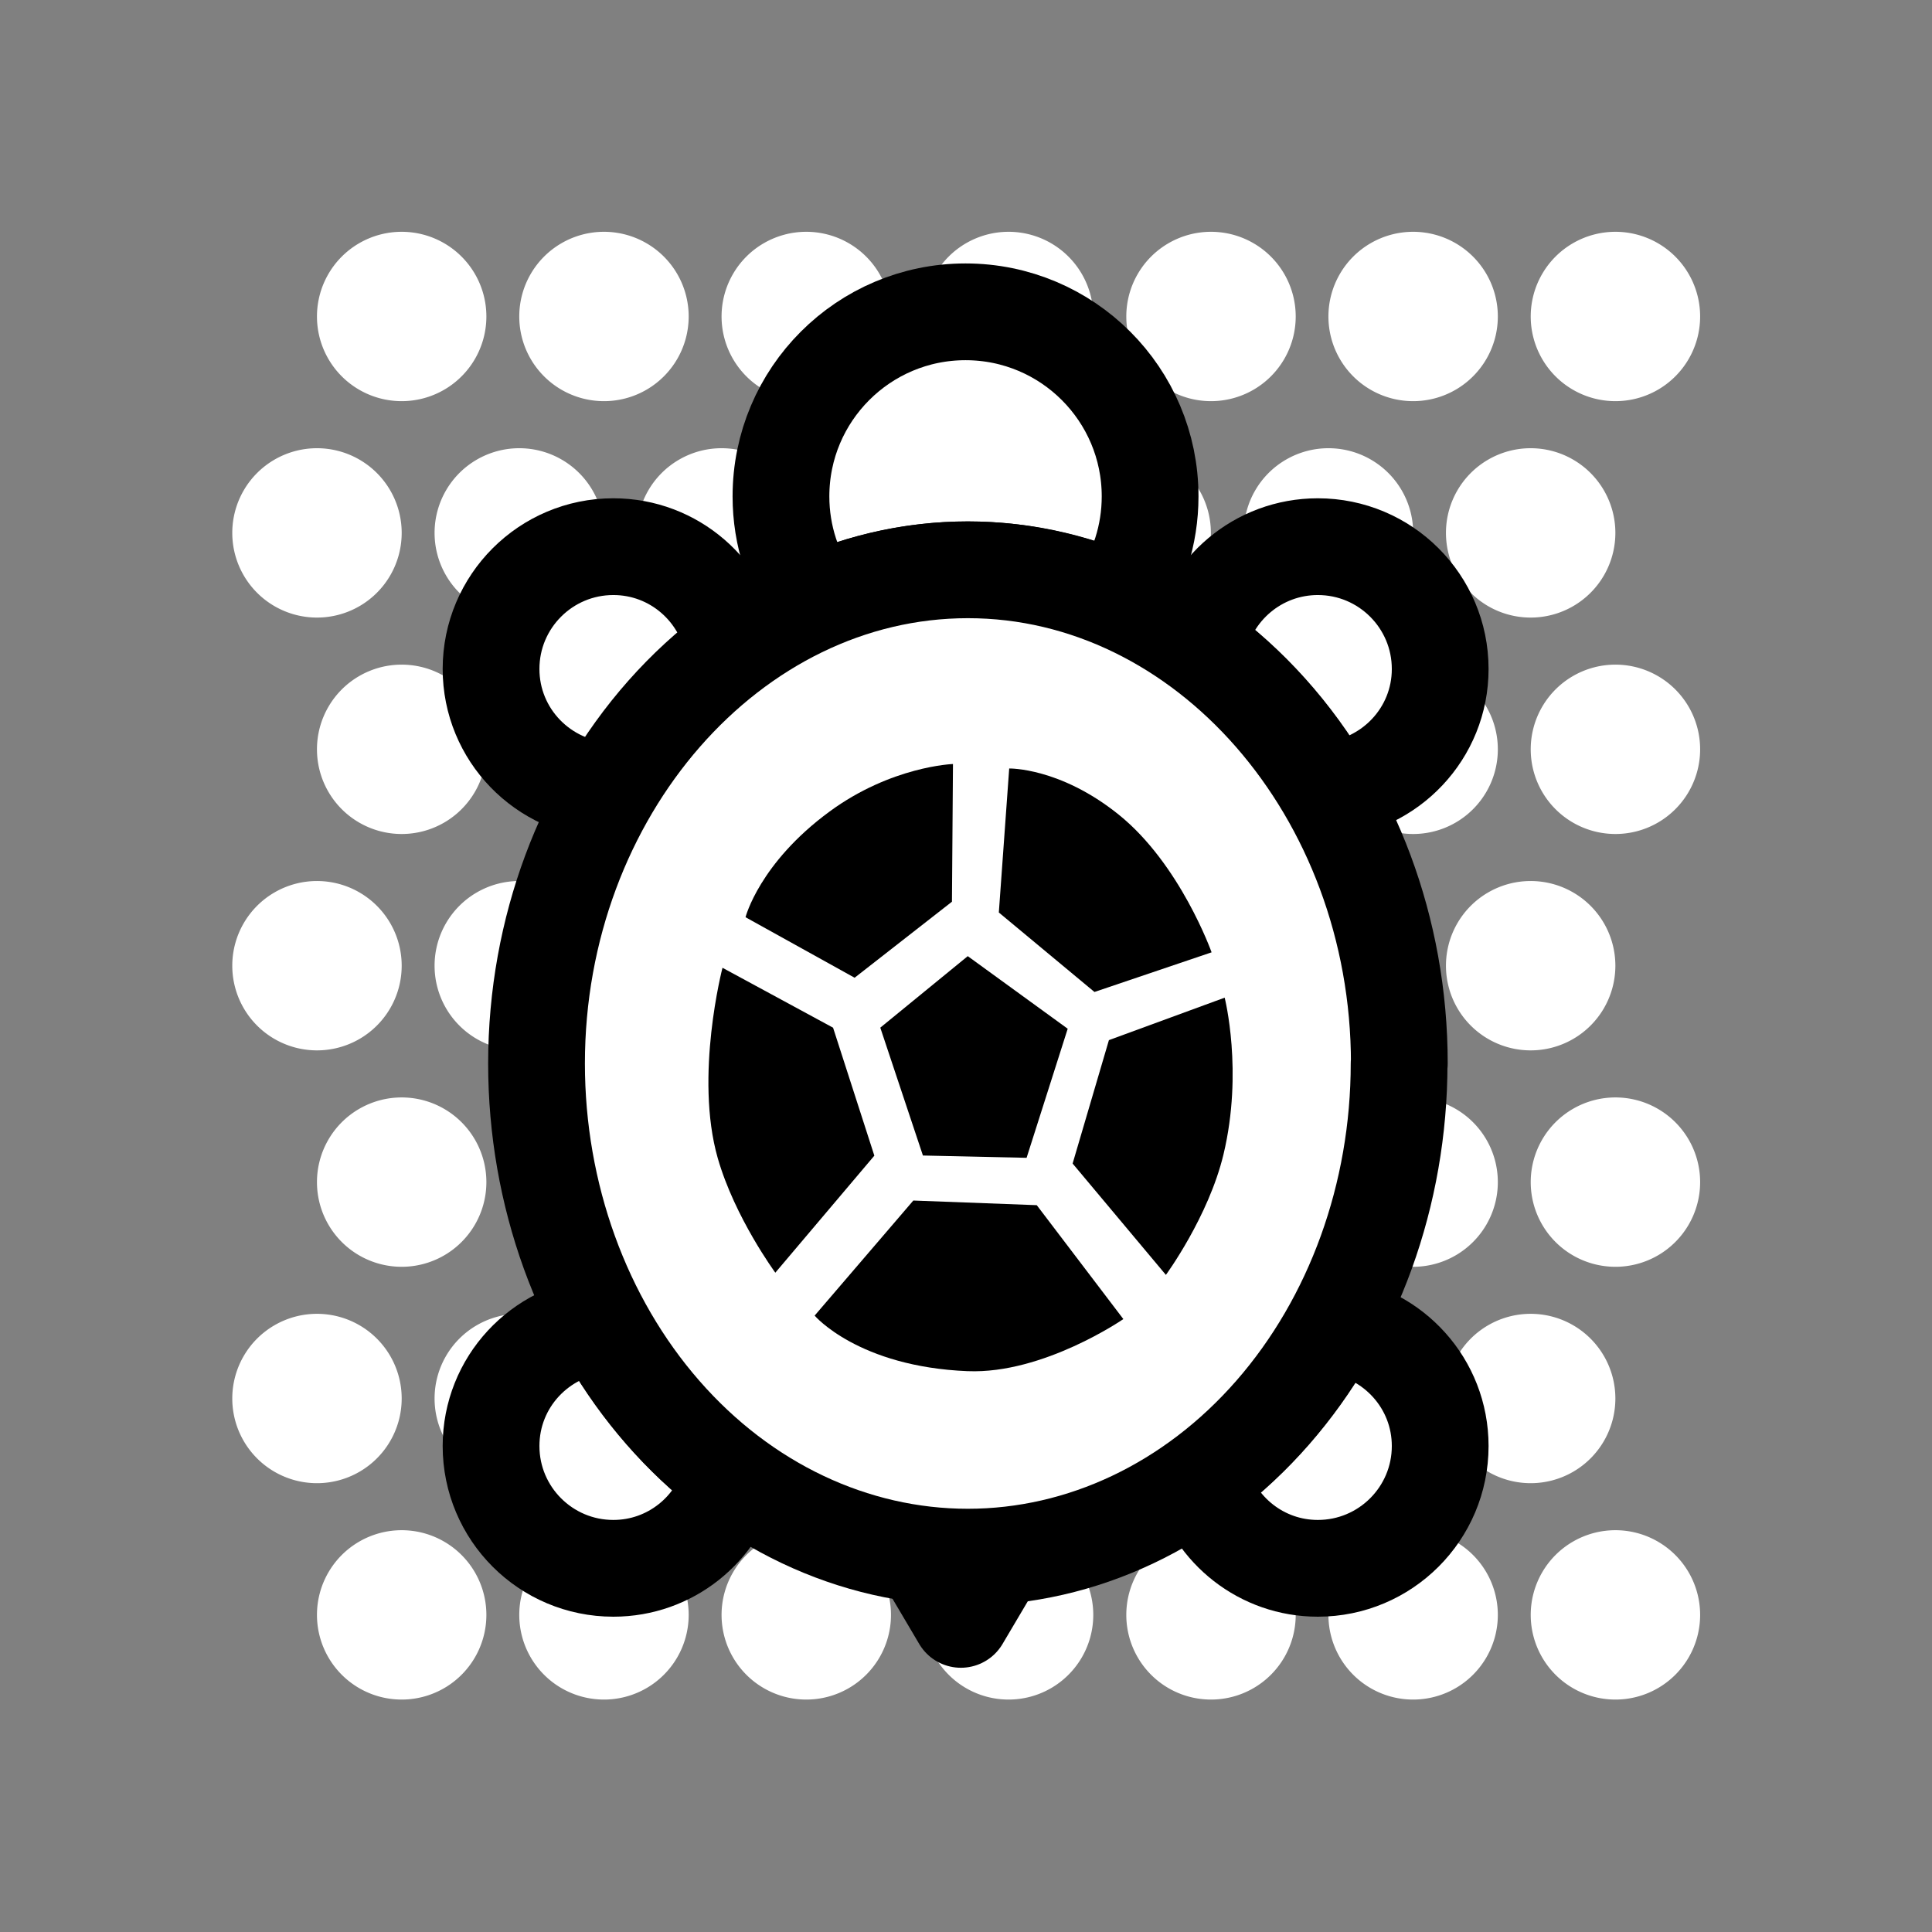 <svg stroke-width='3.5' fill='#fff' stroke='#000' viewBox='0 0 55 55' stroke-linecap='round' stroke-linejoin='round' xmlns='http://www.w3.org/2000/svg' xmlns:xlink='http://www.w3.org/1999/xlink'><rect x="0" y="0" width="55" height="55" fill="#808080" stroke="none"/><defs><path d='m20.287 19.16a2.93 3.381 0 1 1 -0 -.024' stroke='none' id='a'/></defs><use xlink:href='#a' transform='matrix(.823 0 0 .713.498 13.839)'/><use xlink:href='#a' transform='matrix(.823 0 0 .713 6.257 13.839)'/><use xlink:href='#a' transform='matrix(.823 0 0 .713 12.02 13.839)'/><use xlink:href='#a' transform='matrix(.823 0 0 .713 17.775 13.839)'/><use xlink:href='#a' transform='matrix(.823 0 0 .713-5.261 13.839)'/><use xlink:href='#a' transform='matrix(.823 0 0 .713 23.534 13.839)'/><use xlink:href='#a' transform='matrix(.823 0 0 .713 29.29 13.839)'/><use xlink:href='#a' transform='matrix(.823 0 0 .713.498 26.16)'/><use xlink:href='#a' transform='matrix(.823 0 0 .713 6.257 26.16)'/><use xlink:href='#a' transform='matrix(.823 0 0 .713 12.02 26.16)'/><use xlink:href='#a' transform='matrix(.823 0 0 .713 17.775 26.16)'/><use xlink:href='#a' transform='matrix(.823 0 0 .713-5.261 26.16)'/><use xlink:href='#a' transform='matrix(.823 0 0 .713 23.534 26.16)'/><use xlink:href='#a' transform='matrix(.823 0 0 .713 29.29 26.16)'/><use xlink:href='#a' transform='matrix(.823 0 0 .713 2.909-4.643)'/><use xlink:href='#a' transform='matrix(.823 0 0 .713 8.668-4.643)'/><use xlink:href='#a' transform='matrix(.823 0 0 .713 14.427-4.643)'/><use xlink:href='#a' transform='matrix(.823 0 0 .713 20.19-4.643)'/><use xlink:href='#a' transform='matrix(.823 0 0 .713-2.85-4.643)'/><use xlink:href='#a' transform='matrix(.823 0 0 .713 25.944-4.643)'/><use xlink:href='#a' transform='matrix(.823 0 0 .713 31.703-4.643)'/><use xlink:href='#a' transform='matrix(.823 0 0 .713.498 1.518)'/><use xlink:href='#a' transform='matrix(.823 0 0 .713 6.257 1.518)'/><use xlink:href='#a' transform='matrix(.823 0 0 .713 12.02 1.518)'/><use xlink:href='#a' transform='matrix(.823 0 0 .713 17.775 1.518)'/><use xlink:href='#a' transform='matrix(.823 0 0 .713-5.261 1.518)'/><use xlink:href='#a' transform='matrix(.823 0 0 .713 23.534 1.518)'/><use xlink:href='#a' transform='matrix(.823 0 0 .713 29.29 1.518)'/><use xlink:href='#a' transform='matrix(.823 0 0 .713 2.909 7.679)'/><use xlink:href='#a' transform='matrix(.823 0 0 .713 8.668 7.679)'/><use xlink:href='#a' transform='matrix(.823 0 0 .713 14.427 7.679)'/><use xlink:href='#a' transform='matrix(.823 0 0 .713 20.19 7.679)'/><use xlink:href='#a' transform='matrix(.823 0 0 .713-2.85 7.679)'/><use xlink:href='#a' transform='matrix(.823 0 0 .713 25.944 7.679)'/><use xlink:href='#a' transform='matrix(.823 0 0 .713 31.703 7.679)'/><use xlink:href='#a' transform='matrix(.823 0 0 .713 2.909 20)'/><use xlink:href='#a' transform='matrix(.823 0 0 .713 8.668 20)'/><use xlink:href='#a' transform='matrix(.823 0 0 .713 14.427 20)'/><use xlink:href='#a' transform='matrix(.823 0 0 .713 20.19 20)'/><use xlink:href='#a' transform='matrix(.823 0 0 .713-2.85 20)'/><use xlink:href='#a' transform='matrix(.823 0 0 .713 25.944 20)'/><use xlink:href='#a' transform='matrix(.823 0 0 .713 31.703 20)'/><use xlink:href='#a' transform='matrix(.823 0 0 .713 2.909 32.32)'/><use xlink:href='#a' transform='matrix(.823 0 0 .713 8.668 32.32)'/><use xlink:href='#a' transform='matrix(.823 0 0 .713 14.427 32.32)'/><use xlink:href='#a' transform='matrix(.823 0 0 .713 20.19 32.32)'/><use xlink:href='#a' transform='matrix(.823 0 0 .713-2.85 32.32)'/><use xlink:href='#a' transform='matrix(.823 0 0 .713 25.944 32.32)'/><use xlink:href='#a' transform='matrix(.823 0 0 .713 31.703 32.32)'/><g transform='matrix(.787 0 0 .787 5.91 6.334)'><path d='m27.497 48.28c-.553 0-1.099-.035-1.637-.1l1.388 2.349 1.368-2.313c-.371.03-.741.064-1.119.064z'/><path d='m40.16 11.726c-2.164 0-3.958 1.555-4.343 3.607 1.859 1.345 3.457 3.115 4.675 5.208 2.285-.172 4.094-2.061 4.094-4.39 0-2.444-1.982-4.425-4.426-4.425z'/><path d='m40.713 39.887c-1.224 2.232-2.86 4.131-4.797 5.556.521 1.864 2.213 3.239 4.244 3.239 2.443 0 4.426-1.98 4.426-4.424 0-2.255-1.693-4.096-3.873-4.371z'/><path d='m14.273 39.871c-2.253.206-4.02 2.079-4.02 4.387 0 2.443 1.98 4.424 4.424 4.424 2.064 0 3.784-1.42 4.272-3.332-1.883-1.416-3.475-3.289-4.672-5.479z'/><path d='m19.03 15.437c-.343-2.103-2.154-3.711-4.353-3.711-2.444 0-4.424 1.981-4.424 4.424 0 2.382 1.886 4.31 4.245 4.406 1.186-2.043 2.732-3.784 4.532-5.119z'/><path d='m27.497 12.563c1.908 0 3.728.411 5.418 1.128.741-1.076 1.178-2.377 1.178-3.783 0-3.687-2.989-6.677-6.677-6.677-3.687 0-6.676 2.99-6.676 6.677 0 1.428.452 2.749 1.216 3.834 1.724-.749 3.587-1.179 5.541-1.179z'/><path d='m43.1 30.421c0 4.734-1.645 9.28-4.571 12.627-2.925 3.348-6.897 5.23-11.03 5.23-4.137 0-8.109-1.883-11.03-5.23-2.925-3.348-4.571-7.893-4.571-12.627 0-9.797 7.04-17.858 15.605-17.858 8.561 0 15.605 8.06 15.605 17.858z'/><g fill='#000' stroke='none'><path d='m25.875 33.75l-1.542-4.625 3.164-2.587 3.615 2.626-1.487 4.669z'/><path d='m27.501 41.551c-3.968-.16-5.543-2.01-5.543-2.01l3.57-4.163 4.465.168 3.132 4.12c0 0-2.89 1.994-5.624 1.884'/><path d='m18.453 33.843c-.849-2.968.172-6.884.172-6.884l4 2.167 1.493 4.629-3.582 4.233c0-.001-1.465-1.99-2.083-4.145'/><path d='m19.458 25.13c0 0 .5-1.958 3.039-3.822 2.237-1.643 4.465-1.72 4.465-1.72l-.037 4.981-3.521 2.75z'/><path d='m32.08 27.834l-3.459-2.875.375-5.209c0 0 1.834-.042 3.959 1.667 2.228 1.791 3.362 4.983 3.362 4.983z'/><path d='m31.29 34.04l1.313-4.464 4.187-1.536c0 0 .677 2.663-.042 5.667-.54 2.256-2.084 4.361-2.084 4.361z'/></g></g></svg>